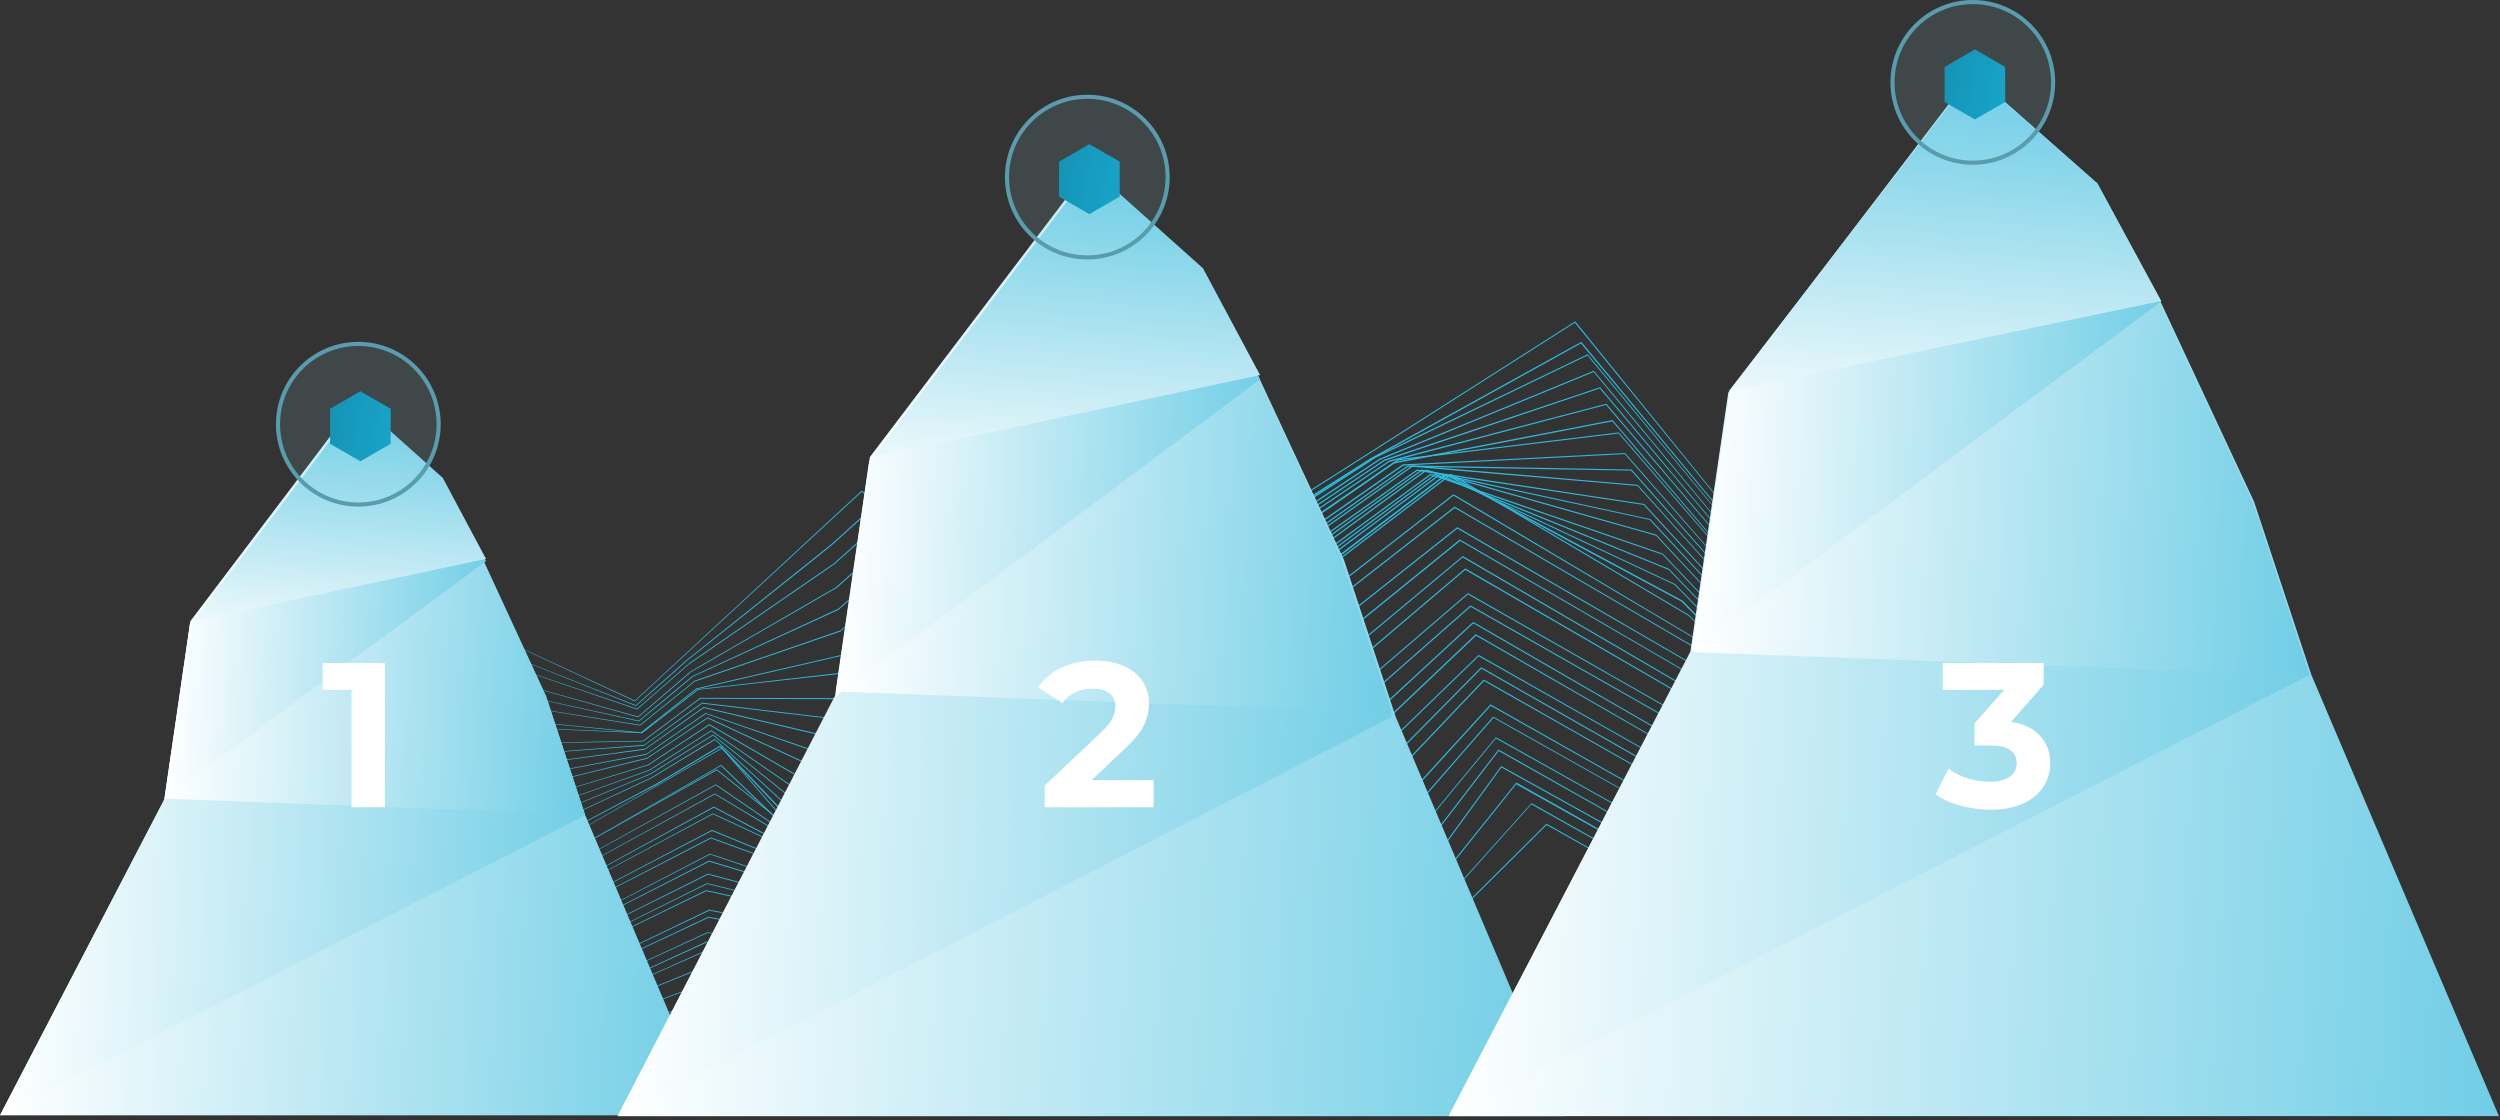 <?xml version="1.0" encoding="UTF-8"?>
<svg width="607px" height="272px" viewBox="0 0 607 272" version="1.1" xmlns="http://www.w3.org/2000/svg" xmlns:xlink="http://www.w3.org/1999/xlink">
    <rect x="0" y="0" width="607" height="272" fill="#333333" stroke="none"/>
    <!-- Generator: Sketch 52.3 (67297) - http://www.bohemiancoding.com/sketch -->
    <title>Group 54</title>
    <desc>Created with Sketch.</desc>
    <defs>
        <linearGradient x1="0%" y1="100%" x2="172.994%" y2="109.16%" id="linearGradient-1">
            <stop stop-color="#FFFFFF" offset="0%"></stop>
            <stop stop-color="#05A9D3" offset="100%"></stop>
        </linearGradient>
        <linearGradient x1="-7.563%" y1="114.463%" x2="18.278%" y2="-85.982%" id="linearGradient-2">
            <stop stop-color="#FFFFFF" offset="0%"></stop>
            <stop stop-color="#05A9D3" offset="100%"></stop>
        </linearGradient>
        <linearGradient x1="-91.839%" y1="50%" x2="172.994%" y2="109.16%" id="linearGradient-3">
            <stop stop-color="#007D9E" offset="0%"></stop>
            <stop stop-color="#05A9D3" offset="100%"></stop>
        </linearGradient>
    </defs>
    <g id="token" stroke="none" stroke-width="1" fill="none" fill-rule="evenodd">
        <g id="Group-54">
            <g id="Group-37-Copy" transform="translate(96, 78)" fill="#28BDE3">
                <polygon id="Path" transform="translate(199, 49) scale(-1, 1) translate(-199, -49) " points="0 98 33.336 96.53 33.297 96.572 111.484 0.084 111.562 0 111.64 0.084 234.131 78.131 234.014 78.131 284.721 41.166 284.799 41.124 284.877 41.208 339.877 92.119 339.799 92.119 398 65.235 339.877 92.287 339.838 92.287 339.799 92.245 284.721 41.376 284.877 41.376 234.17 78.383 234.092 78.467 234.014 78.383 111.523 0.294 111.679 0.294 33.336 96.614 33.336 96.614 33.336 96.614"></polygon>
                <path d="M0,101 L32.519,98.635 L32.48,98.635 L109.972,5.083 L110.05,5 L110.128,5.041 L141.515,22.383 L157.209,31.054 L161.152,33.211 L164.939,35.617 L172.551,40.43 L233.296,79.178 L233.139,79.178 L284.163,47.067 L284.241,47.026 L284.319,47.067 L291.034,53.124 L291.854,53.871 L292.713,54.576 L294.469,55.987 L297.983,58.808 L312.037,70.051 L326.091,81.294 C327.301,82.207 328.394,83.244 329.526,84.239 L332.883,87.226 L339.637,93.242 L339.559,93.242 L398,70.175 L339.598,93.408 L339.559,93.408 L339.52,93.366 L332.766,87.392 L329.409,84.405 C328.277,83.41 327.184,82.373 325.974,81.46 L311.92,70.258 L297.866,59.057 L294.352,56.236 L292.595,54.825 L291.737,54.12 L290.917,53.373 L284.202,47.316 L284.319,47.316 L233.296,79.51 L233.217,79.551 L233.139,79.51 L172.395,40.803 L164.822,35.949 L161.035,33.543 L157.131,31.385 L141.437,22.715 L110.05,5.332 L110.206,5.29 L32.519,98.718 L0,101 Z" id="Path" transform="translate(199, 53) scale(-1, 1) translate(-199, -53) "></path>
                <polygon id="Path" transform="translate(199, 56) scale(-1, 1) translate(-199, -56) " points="0 104 31.706 100.654 31.667 100.695 108.471 8.084 108.51 8 108.588 8.042 160.09 32.847 160.129 32.847 160.129 32.847 232.443 79.78 232.287 79.78 283.633 51.796 283.711 51.754 283.75 51.796 291.403 58.698 291.403 58.698 326.779 83.085 326.779 83.127 326.779 83.127 339.391 94.128 339.313 94.086 398 74.301 339.352 94.254 339.313 94.295 339.274 94.254 326.662 83.252 326.662 83.252 291.286 58.907 291.286 58.907 291.286 58.907 283.594 52.005 283.711 52.005 232.404 80.073 232.365 80.115 232.287 80.073 159.973 33.14 159.973 33.14 108.51 8.293 108.627 8.251 31.706 100.737 31.706 100.737 31.706 100.737"></polygon>
                <polygon id="Path" transform="translate(199, 60) scale(-1, 1) translate(-199, -60) " points="0 108 30.892 103.698 30.853 103.698 106.969 12.084 107.008 12 107.086 12.042 158.989 33.343 158.989 33.343 158.989 33.343 231.591 81.343 231.434 81.343 283.103 57.554 283.142 57.554 283.22 57.596 290.953 64.513 290.914 64.513 326.336 85.012 326.336 85.012 326.336 85.012 339.146 96.021 339.067 95.979 398 79.571 339.106 96.148 339.067 96.19 339.028 96.148 326.219 85.181 326.258 85.181 290.836 64.724 290.797 64.724 290.797 64.724 283.064 57.764 283.181 57.807 231.552 81.638 231.513 81.68 231.434 81.638 158.872 33.638 158.872 33.638 107.008 12.295 107.125 12.253 30.892 103.782 30.892 103.782 30.892 103.782"></polygon>
                <polygon id="Path" transform="translate(199, 63.5) scale(-1, 1) translate(-199, -63.5) " points="0 111 30.078 105.739 30.038 105.781 105.428 16.084 105.506 16 105.584 16.042 157.848 33.552 157.888 33.594 157.888 33.594 230.738 82.167 230.62 82.167 282.534 62.89 282.612 62.848 282.651 62.89 290.502 69.835 290.463 69.793 325.892 86.166 325.892 86.166 325.892 86.166 338.9 96.984 338.861 96.984 398 84.104 338.861 97.152 338.821 97.152 338.821 97.152 325.775 86.335 325.814 86.335 290.385 70.045 290.346 70.003 290.346 70.003 282.494 63.1 282.612 63.1 230.699 82.462 230.62 82.504 230.581 82.462 157.731 33.847 157.77 33.889 105.506 16.295 105.623 16.253 30.078 105.823 30.078 105.823 30.078 105.823"></polygon>
                <polygon id="Path" transform="translate(199, 67) scale(-1, 1) translate(-199, -67) " points="0 114 29.221 107.826 29.221 107.826 103.914 20.084 103.953 20 104.032 20.042 156.731 33.819 156.731 33.819 156.77 33.861 229.862 83.045 229.745 83.003 281.975 68.176 282.014 68.134 282.092 68.176 289.984 75.106 289.945 75.064 325.416 87.287 325.416 87.287 325.416 87.329 338.62 97.997 338.581 97.997 398 88.631 338.581 98.165 338.581 98.165 338.542 98.165 325.338 87.497 325.338 87.497 289.906 75.316 289.867 75.316 289.867 75.274 281.936 68.386 282.053 68.428 229.823 83.297 229.745 83.339 229.706 83.297 156.614 34.113 156.653 34.155 103.993 20.294 104.11 20.252 29.26 107.91 29.26 107.91 29.26 107.91"></polygon>
                <polygon id="Path" transform="translate(199, 71) scale(-1, 1) translate(-199, -71) " points="0 118 28.406 110.799 28.406 110.841 102.411 24.042 102.45 24 102.528 24 155.59 34.209 155.629 34.209 155.668 34.251 229.008 84.534 228.891 84.492 281.445 73.986 281.484 73.986 281.523 74.029 289.533 80.976 289.494 80.976 324.972 89.152 324.972 89.152 324.972 89.152 338.413 99.827 338.335 99.827 398 93.939 338.374 99.996 338.335 99.996 338.296 99.996 324.894 89.321 324.933 89.364 289.455 81.188 289.415 81.188 289.376 81.188 281.405 74.198 281.484 74.241 228.969 84.789 228.891 84.831 228.852 84.789 155.511 34.506 155.551 34.548 102.489 24.297 102.567 24.254 28.445 110.883 28.445 110.883 28.445 110.883"></polygon>
                <polygon id="Path" transform="translate(199, 73.5) scale(-1, 1) translate(-199, -73.5) " points="0 120 27.591 111.884 27.591 111.884 100.907 27.042 100.946 27 100.985 27 154.487 33.468 154.526 33.468 154.526 33.468 228.154 84.364 228.076 84.322 280.914 78.319 280.953 78.277 280.992 78.319 289.082 85.294 289.003 85.252 324.489 89.31 324.528 89.31 324.567 89.31 338.167 99.836 338.128 99.836 398 97.469 338.128 100.005 338.089 100.005 338.05 100.005 324.45 89.479 324.489 89.479 289.003 85.505 288.964 85.505 288.925 85.463 280.835 78.53 280.914 78.573 228.115 84.66 228.037 84.66 227.998 84.618 154.37 33.764 154.448 33.764 100.985 27.254 101.063 27.211 27.63 111.968 27.63 111.968 27.63 111.968"></polygon>
                <polygon id="Path" transform="translate(199, 78) scale(-1, 1) translate(-199, -78) " points="0 124 26.773 114.931 26.773 114.973 99.393 32.042 99.432 32 99.471 32 153.329 34.742 153.369 34.742 153.408 34.742 227.278 86.204 227.2 86.162 280.316 84.602 280.355 84.602 280.394 84.644 288.563 91.562 288.524 91.519 324.013 91.435 324.052 91.435 324.091 91.477 337.888 101.854 337.849 101.854 398 102.993 337.849 102.023 337.809 102.023 337.809 102.023 323.973 91.646 324.013 91.646 288.524 91.773 288.485 91.773 288.445 91.73 280.277 84.812 280.355 84.855 227.2 86.5 227.161 86.5 227.121 86.458 153.251 35.037 153.329 35.037 99.471 32.253 99.549 32.211 26.812 115.015 26.812 115.015 26.812 115.015"></polygon>
                <polygon id="Path" transform="translate(199, 81) scale(-1, 1) translate(-199, -81) " points="0 127 25.921 117.026 25.921 117.026 97.819 36.052 97.858 36.01 97.897 36.01 152.202 35 152.241 35 152.28 35.042 226.406 87.06 226.367 87.06 279.773 89.88 279.812 89.88 279.851 89.922 288.1 96.824 288.022 96.824 323.561 92.616 323.6 92.616 323.639 92.658 337.635 102.885 337.596 102.843 398 107.556 337.596 103.053 337.557 103.053 337.557 103.011 323.522 92.826 323.6 92.826 288.061 97.035 287.983 97.035 287.983 97.035 279.695 90.133 279.773 90.133 226.328 87.355 226.289 87.355 226.25 87.313 152.124 35.295 152.202 35.337 97.936 36.263 98.014 36.22 25.96 117.11 25.96 117.11 25.96 117.11"></polygon>
                <polygon id="Path" transform="translate(199, 82.5) scale(-1, 1) translate(-199, -82.5) " points="0 130 25.105 119.089 25.105 119.089 96.313 39.761 96.352 39.718 96.391 39.718 151.059 35 151.137 35 151.176 35.042 225.552 87.787 225.512 87.787 279.241 95.075 279.28 95.075 279.28 95.075 287.649 101.984 287.531 101.984 323.116 93.685 323.155 93.685 323.194 93.685 337.428 103.838 337.389 103.796 398 112.011 337.35 104.007 337.35 104.007 337.311 103.965 323.077 93.854 323.155 93.896 287.61 102.237 287.531 102.237 287.492 102.195 279.163 95.286 279.202 95.328 225.473 88.082 225.434 88.082 225.395 88.04 151.019 35.295 151.098 35.337 96.43 39.971 96.469 39.929 25.144 119.131 25.144 119.131 25.144 119.131"></polygon>
                <polygon id="Path" transform="translate(199, 84.5) scale(-1, 1) translate(-199, -84.5) " points="0 133 24.286 121.23 24.286 121.23 94.797 44.348 94.836 44.348 94.876 44.348 149.939 36 149.978 36 150.017 36.042 224.713 88.966 224.635 88.966 278.682 100.569 278.682 100.569 278.721 100.611 287.129 107.456 287.051 107.414 322.639 95.143 322.678 95.102 322.717 95.143 337.148 105.077 337.109 105.035 398 116.639 337.07 105.244 337.07 105.244 337.031 105.202 322.6 95.31 322.678 95.31 287.129 107.665 287.051 107.665 287.012 107.623 278.565 100.82 278.643 100.82 224.596 89.258 224.557 89.258 224.557 89.258 149.861 36.292 149.978 36.334 94.876 44.598 94.954 44.556 24.325 121.313 24.325 121.313 24.325 121.313"></polygon>
                <polygon id="Path" transform="translate(199, 86) scale(-1, 1) translate(-199, -86) " points="0 136 23.469 123.296 23.469 123.296 93.29 48.035 93.29 48.035 93.33 48.035 148.795 36 148.874 36 148.913 36.042 223.858 89.698 223.819 89.698 278.111 105.745 278.15 105.745 278.15 105.745 286.677 112.598 286.56 112.598 322.194 96.176 322.233 96.176 322.272 96.217 336.902 105.996 336.863 105.996 398 121.123 336.823 106.205 336.823 106.163 336.823 106.163 322.155 96.384 322.272 96.384 286.677 112.807 286.599 112.849 286.56 112.807 278.033 105.954 278.072 105.954 223.741 89.991 223.701 89.991 223.701 89.991 148.756 36.293 148.874 36.293 93.369 48.244 93.447 48.244 23.508 123.338 23.508 123.338 23.508 123.338"></polygon>
                <polygon id="Path" transform="translate(199, 88) scale(-1, 1) translate(-199, -88) " points="0 140 22.652 126.187 22.652 126.187 91.783 51.883 91.783 51.883 91.822 51.841 147.69 36 147.729 36 147.807 36.042 223.002 90.999 222.963 90.957 277.579 111.613 277.618 111.613 277.618 111.613 286.225 118.541 286.108 118.541 321.749 97.842 321.788 97.842 321.827 97.842 336.655 107.643 336.655 107.643 398 126.44 336.616 107.812 336.577 107.812 336.577 107.812 321.749 98.054 321.827 98.054 286.225 118.752 286.147 118.794 286.069 118.752 277.462 111.825 277.501 111.867 222.885 91.253 222.846 91.253 222.846 91.253 147.651 36.296 147.768 36.296 91.861 52.094 91.939 52.052 22.691 126.271 22.691 126.271 22.691 126.271"></polygon>
                <polygon id="Path" transform="translate(199, 90) scale(-1, 1) translate(-199, -90) " points="0 143 21.833 128.389 21.833 128.389 90.227 56.467 90.266 56.467 90.305 56.425 146.531 37.042 146.609 37 146.687 37.042 222.124 92.219 222.085 92.177 277.019 117.044 277.019 117.086 277.058 117.086 285.745 123.952 285.588 123.91 321.272 99.336 321.311 99.294 321.35 99.336 336.375 108.923 336.375 108.923 398 131.027 336.336 109.09 336.297 109.09 336.297 109.09 321.272 99.503 321.35 99.503 285.705 124.119 285.666 124.203 285.588 124.119 276.902 117.295 276.941 117.295 221.968 92.47 221.968 92.47 221.968 92.47 146.531 37.293 146.648 37.335 90.344 56.676 90.383 56.634 21.872 128.431 21.872 128.431 21.872 128.431"></polygon>
                <polygon id="Path" transform="translate(199, 91.5) scale(-1, 1) translate(-199, -91.5) " points="0 146 21.015 130.375 21.015 130.375 88.718 60.166 88.758 60.124 88.758 60.124 145.425 37.042 145.503 37 145.542 37.042 221.268 92.924 221.268 92.882 276.487 122.206 276.487 122.206 276.487 122.206 285.253 129.076 285.135 129.076 320.826 100.381 320.865 100.339 320.905 100.381 336.167 109.848 336.128 109.848 398 135.485 336.089 110.016 336.089 110.016 336.089 110.016 320.826 100.548 320.905 100.548 285.253 129.286 285.214 129.327 285.135 129.286 276.33 122.415 276.369 122.415 221.111 93.176 221.111 93.176 221.111 93.176 145.385 37.293 145.503 37.335 88.836 60.375 88.875 60.333 21.054 130.458 21.054 130.458 21.054 130.458"></polygon>
                <polygon id="Path" transform="translate(199, 93) scale(-1, 1) translate(-199, -93) " points="0 149 20.197 132.437 20.197 132.437 87.209 63.878 87.209 63.836 87.248 63.836 144.318 37.042 144.357 37 144.435 37.042 220.411 93.65 220.411 93.65 275.915 127.363 275.954 127.363 275.954 127.363 284.8 134.24 284.644 134.24 320.381 101.449 320.42 101.407 320.459 101.407 335.92 110.8 335.92 110.8 398 139.943 335.842 110.968 335.842 110.968 335.842 110.968 320.381 101.617 320.498 101.575 284.8 134.45 284.722 134.492 284.683 134.45 275.797 127.615 275.797 127.615 220.254 93.943 220.254 93.902 220.254 93.902 144.279 37.294 144.396 37.294 87.327 64.046 87.366 64.046 20.237 132.479 20.237 132.479 20.237 132.479"></polygon>
                <path d="M1,153 L12.09,142.878 L17.634,137.796 L20.407,135.255 L23.062,132.544 L44.187,110.945 L86.476,67.832 L143.798,37.042 L143.876,37 L143.954,37.042 L213.538,89.939 L217.872,93.242 L220.059,94.894 L222.284,96.461 L231.226,102.644 L249.11,115.011 L266.994,127.378 C269.962,129.453 272.969,131.486 275.936,133.603 L284.566,140.295 L284.41,140.295 L320.06,103.026 L320.099,102.983 L320.178,103.026 L329.705,108.743 L334.469,111.581 L335.68,112.3 C336.07,112.512 336.5,112.724 336.89,112.936 L339.35,114.249 L358.913,124.625 L398,145.377 L358.835,124.752 L339.272,114.46 L336.812,113.19 C336.421,112.978 335.992,112.766 335.601,112.555 L334.391,111.835 L329.627,108.997 L320.099,103.28 L320.217,103.28 L284.605,140.591 L284.527,140.676 L284.449,140.633 L275.819,133.942 C272.851,131.867 269.845,129.792 266.877,127.759 L248.954,115.392 L231.031,103.026 L222.089,96.842 L219.863,95.275 L217.677,93.624 L213.342,90.32 L143.798,37.381 L143.954,37.381 L86.632,68.128 L86.671,68.128 L44.304,111.072 L23.14,132.587 L20.485,135.297 L17.713,137.838 L12.168,142.878 L1,153 Z" id="Path" transform="translate(199.5, 95) scale(-1, 1) translate(-199.5, -95) "></path>
                <polygon id="Path" transform="translate(199.5, 96) scale(-1, 1) translate(-199.5, -96) " points="1 155 84.97 71.278 84.97 71.278 84.97 71.278 142.694 37.042 142.772 37 142.811 37.042 284.114 144.624 283.997 144.624 319.655 103.54 319.694 103.498 319.733 103.54 398 148.909 319.655 103.708 319.772 103.708 284.153 144.792 284.075 144.876 283.997 144.834 142.655 37.294 142.811 37.294 85.087 71.488 85.087 71.446"></polygon>
                <polygon id="Path" transform="translate(199.5, 100) scale(-1, 1) translate(-199.5, -100) " points="1 158 83.633 76.779 83.633 76.779 83.633 76.779 142.016 42.042 142.094 42 142.172 42.042 278.189 147.858 278.033 147.858 319.857 107.754 319.936 107.712 319.975 107.754 398 152.718 319.897 107.923 320.014 107.923 278.228 148.069 278.15 148.111 278.072 148.069 142.016 42.296 142.172 42.296 83.751 76.948 83.751 76.948"></polygon>
                <polygon id="Path" transform="translate(199, 101) scale(-1, 1) translate(-199, -101) " points="0 157 81.494 79.687 81.534 79.687 81.534 79.645 140.756 45.042 140.834 45 140.874 45.042 271.961 147.304 271.805 147.304 319.911 108.815 319.95 108.773 320.028 108.815 398 152.612 319.95 109.024 320.028 108.982 271.961 147.513 271.883 147.555 271.805 147.513 140.717 45.293 140.874 45.293 81.612 79.854 81.651 79.854"></polygon>
                <polygon id="Path" transform="translate(199, 104.5) scale(-1, 1) translate(-199, -104.5) " points="0 159 80.156 84.833 80.195 84.833 80.195 84.833 140.077 50.042 140.155 50 140.233 50.042 266.025 149.625 265.868 149.625 320.153 112.458 320.193 112.417 320.232 112.458 398 155.458 320.153 112.625 320.271 112.625 266.025 149.833 265.947 149.917 265.868 149.833 140.077 50.292 140.233 50.292 80.273 85.042 80.312 85"></polygon>
                <polygon id="Path" transform="translate(199, 106.5) scale(-1, 1) translate(-199, -106.5) " points="0 160 78.849 88.345 78.849 88.345 78.888 88.345 139.462 53.042 139.541 53 139.619 53.042 260.103 150.86 259.946 150.86 320.404 114.676 320.443 114.634 320.482 114.676 398 157.275 320.404 114.844 320.482 114.844 260.064 151.111 260.025 151.153 259.946 151.111 139.423 53.293 139.58 53.293 78.966 88.513 79.005 88.513"></polygon>
                <polygon id="Path" transform="translate(199, 109.5) scale(-1, 1) translate(-199, -109.5) " points="0 162 77.511 92.872 77.511 92.872 77.511 92.83 138.784 57.042 138.862 57 138.94 57.084 254.169 153.095 254.013 153.095 320.646 117.856 320.685 117.856 320.724 117.856 398 160.101 320.646 118.067 320.724 118.067 254.13 153.348 254.052 153.391 254.013 153.348 138.784 57.295 138.94 57.295 77.628 93.041 77.628 93.041"></polygon>
                <polygon id="Path" transform="translate(199, 111) scale(-1, 1) translate(-199, -111) " points="0 162 76.204 96.02 76.204 96.02 76.204 96.02 138.169 60.042 138.248 60 138.326 60.084 248.251 153.458 248.095 153.416 320.857 119.5 320.896 119.458 320.935 119.5 398 160.948 320.857 119.668 320.935 119.668 248.212 153.668 248.134 153.71 248.056 153.668 138.13 60.295 138.287 60.337 76.322 96.23 76.322 96.188"></polygon>
                <polygon id="Path" transform="translate(199, 115) scale(-1, 1) translate(-199, -115) " points="0 164 74.867 101.825 74.867 101.825 74.867 101.825 137.53 66.042 137.569 66 137.647 66.042 242.281 155.896 242.164 155.854 321.099 123.52 321.138 123.52 321.177 123.52 398 163.834 321.099 123.728 321.177 123.728 242.242 156.145 242.203 156.145 242.125 156.103 137.491 66.249 137.647 66.291 74.984 101.992 74.984 101.992"></polygon>
                <polygon id="Path" transform="translate(199, 117) scale(-1, 1) translate(-199, -117) " points="0 164.335 73.562 105.114 73.562 105.114 73.562 105.073 136.877 69.042 136.955 69 137.034 69.042 236.367 156.522 236.25 156.481 321.349 125.353 321.388 125.353 321.427 125.353 398 165 321.349 125.561 321.388 125.561 236.328 156.771 236.25 156.813 236.211 156.73 136.838 69.249 136.995 69.291 73.64 105.281 73.679 105.281"></polygon>
                <polygon id="Path" transform="translate(199, 121) scale(-1, 1) translate(-199, -121) " points="0 167.517 72.225 110.086 72.225 110.086 72.225 110.086 136.238 73.042 136.316 73 136.355 73.042 230.44 159.845 230.322 159.803 321.591 129.286 321.591 129.244 321.63 129.286 398 169 321.552 129.456 321.63 129.456 230.4 160.099 230.322 160.142 230.244 160.099 136.199 73.297 136.355 73.297 72.303 110.298 72.303 110.256"></polygon>
                <polygon id="Path" transform="translate(199, 123) scale(-1, 1) translate(-199, -123) " points="0 167.672 70.882 113.329 70.921 113.329 70.921 113.329 135.586 76.042 135.664 76 135.742 76.042 224.53 160.308 224.413 160.266 321.801 130.978 321.84 130.978 321.88 130.978 398 170 321.801 131.19 321.88 131.19 224.491 160.604 224.413 160.604 224.334 160.562 135.547 76.296 135.703 76.296 70.999 113.498 70.999 113.498"></polygon>
                <polygon id="Path" transform="translate(199, 126.5) scale(-1, 1) translate(-199, -126.5) " points="0 168.865 69.545 118.161 69.545 118.161 69.585 118.161 134.947 81.042 135.025 81 135.064 81.084 218.605 161.884 218.448 161.842 322.043 134.129 322.083 134.129 322.122 134.129 398 172 322.043 134.338 322.083 134.338 218.527 162.177 218.448 162.177 218.409 162.135 134.908 81.293 135.064 81.293 69.663 118.328 69.663 118.328"></polygon>
                <polygon id="Path" transform="translate(199, 129) scale(-1, 1) translate(-199, -129) " points="0 169.949 68.242 121.764 68.242 121.764 68.242 121.764 134.295 84.042 134.373 84 134.452 84.084 212.699 163.283 212.543 163.241 322.293 136.447 322.332 136.405 322.332 136.447 398 174 322.254 136.616 322.332 136.616 212.621 163.536 212.543 163.578 212.504 163.494 134.256 84.295 134.412 84.295 68.359 121.975 68.359 121.932"></polygon>
                <polygon id="Path" transform="translate(199, 131) scale(-1, 1) translate(-199, -131) " points="0 170.113 66.907 124.997 66.907 124.997 66.907 124.997 133.657 87.042 133.735 87 133.813 87.084 206.777 163.753 206.621 163.71 322.496 138.14 322.535 138.14 322.574 138.14 398 175 322.496 138.351 322.535 138.351 206.699 164.005 206.621 164.047 206.543 163.963 133.618 87.295 133.774 87.295 66.985 125.166 67.024 125.166"></polygon>
                <polygon id="Path" transform="translate(200, 136) scale(-1, 1) translate(-200, -136) " points="1 173.281 66.526 131.269 134.005 93.084 134.083 93 134.162 93.084 201.876 167.225 201.719 167.183 323.745 142.876 323.784 142.876 323.823 142.876 399 179 323.745 143.086 323.784 143.086 201.758 167.519 201.68 167.519 201.641 167.477 133.966 93.294 134.123 93.336 66.643 131.437"></polygon>
                <path d="M1,173.367 L33.812,153.427 L50.218,143.478 L58.421,138.525 L62.522,136.048 C63.889,135.208 65.257,134.369 66.663,133.613 L133.38,96.042 L133.458,96 L133.536,96.084 L195.957,167.7 L195.801,167.658 L323.962,144.612 L324.001,144.612 L324.041,144.612 L399,180 L323.962,144.822 L324.001,144.822 L195.879,168.036 L195.801,168.036 L195.762,167.952 L133.302,96.21 L133.458,96.252 L66.702,133.739 C65.296,134.495 63.928,135.334 62.561,136.174 L58.46,138.651 L50.257,143.604 L33.851,153.511 L1,173.367 Z" id="Path" transform="translate(200, 138) scale(-1, 1) translate(-200, -138) "></path>
                <path d="M1,175.618 L33.851,156.827 C44.788,150.577 55.765,144.286 66.741,138.078 L132.716,101.042 L132.794,101 L132.872,101.084 L190.02,170.249 L189.863,170.207 L324.197,148.354 L324.236,148.354 L324.275,148.354 L399,183 L324.197,148.522 L324.236,148.522 L189.942,170.501 L189.863,170.501 L189.824,170.417 L132.716,101.21 L132.872,101.252 L66.858,138.204 L1,175.618 Z" id="Path" transform="translate(200, 142) scale(-1, 1) translate(-200, -142) "></path>
                <polygon id="Path" transform="translate(200, 144.5) scale(-1, 1) translate(-200, -144.5) " points="1 176.692 33.926 158.848 50.369 149.947 58.61 145.496 62.711 143.25 66.813 140.961 132.078 104.042 132.156 104 132.235 104.085 184.103 171.564 183.986 171.479 324.438 150.625 324.478 150.625 324.517 150.625 399 185 324.438 150.837 324.478 150.837 184.025 171.86 183.908 171.86 183.869 171.776 132.039 104.254 132.195 104.297 66.891 141.13 62.79 143.419 58.689 145.666 50.447 150.116 33.965 158.975"></polygon>
                <polygon id="Path" transform="translate(200, 147) scale(-1, 1) translate(-200, -147) " points="1 176.976 33.997 160.599 50.477 152.41 58.716 148.316 60.786 147.272 61.333 147.021 61.801 146.77 62.817 146.185 66.878 143.929 131.428 108.042 131.545 108 131.584 108.084 178.21 172.213 178.054 172.13 324.687 152.745 324.726 152.745 324.726 152.786 399 186 324.648 152.953 324.726 152.953 178.093 172.506 178.015 172.506 177.976 172.422 131.389 108.251 131.545 108.292 66.956 144.138 62.895 146.352 61.879 146.937 61.372 147.188 60.864 147.439 58.794 148.483 50.555 152.536 34.036 160.682"></polygon>
                <path d="M1,179.958 L33.06,163.789 L49.071,155.705 L57.076,151.663 L59.068,150.653 L59.575,150.4 L60.083,150.105 L61.059,149.558 L64.964,147.368 L127.757,112.042 L127.835,112 L127.913,112.084 L152.32,142.526 L164.542,157.726 C166.573,160.253 168.565,162.821 170.595,165.389 L176.609,173.095 L176.453,173.053 L290.206,160.716 L318.596,157.053 L322.149,156.632 C322.735,156.589 323.321,156.463 323.945,156.463 C324.258,156.505 324.531,156.632 324.844,156.716 C325.117,156.8 325.429,156.926 325.703,157.011 C327.968,157.853 330.193,158.737 332.419,159.663 C336.871,161.474 341.323,163.326 345.775,165.179 C354.678,168.926 363.542,172.716 372.407,176.505 C381.271,180.295 390.136,184.084 399,188 C390.136,184.126 381.271,180.379 372.368,176.589 C363.503,172.8 354.6,169.053 345.696,165.347 C341.245,163.495 336.793,161.642 332.341,159.832 C330.115,158.947 327.89,158.021 325.625,157.221 C325.078,157.011 324.492,156.8 323.945,156.674 C323.399,156.674 322.774,156.8 322.188,156.842 L318.635,157.305 L290.245,161.011 L176.492,173.474 L176.414,173.474 L176.375,173.389 L170.361,165.684 C168.369,163.116 166.378,160.547 164.347,158.021 L152.163,142.779 L127.796,112.337 L127.952,112.379 L65.042,147.537 L61.098,149.726 L60.122,150.274 L59.614,150.568 L59.107,150.821 L57.115,151.832 L49.11,155.874 L33.06,163.916 L1,179.958 Z" id="Path" transform="translate(200, 150) scale(-1, 1) translate(-200, -150) "></path>
                <path d="M1,183.242 L32.129,167.416 L47.674,159.524 L55.447,155.578 L57.4,154.612 L57.868,154.361 L58.337,154.109 L59.274,153.563 L63.102,151.422 L124.071,117.042 L124.15,117 L124.228,117.084 L149.732,145.503 L162.504,159.734 C164.653,162.085 166.684,164.561 168.754,166.996 L174.925,174.3 L174.808,174.258 L289.169,164.645 C298.66,163.47 308.151,162.252 317.681,161.119 L321.236,160.699 C321.822,160.615 322.407,160.573 323.032,160.531 C323.345,160.531 323.657,160.615 323.931,160.657 C324.243,160.741 324.517,160.783 324.79,160.867 C327.094,161.539 329.36,162.336 331.664,163.176 C336.195,164.813 340.726,166.534 345.217,168.255 C354.24,171.74 363.223,175.308 372.167,178.96 L385.603,184.417 L392.321,187.187 C394.547,188.111 396.813,189.035 399,190 C396.774,189.035 394.547,188.111 392.321,187.187 L385.603,184.459 L372.167,179.044 C363.184,175.476 354.201,171.907 345.178,168.423 C340.687,166.702 336.156,164.981 331.625,163.344 C329.36,162.546 327.094,161.707 324.79,161.077 C324.517,160.993 324.204,160.909 323.931,160.867 C323.657,160.783 323.345,160.741 323.071,160.741 C322.486,160.783 321.9,160.825 321.275,160.909 L317.721,161.329 C308.229,162.462 298.738,163.68 289.208,164.897 L174.847,174.594 L174.769,174.594 L174.73,174.552 L168.558,167.248 C166.488,164.813 164.457,162.336 162.309,159.986 L149.576,145.671 L124.111,117.21 L124.267,117.252 L63.219,151.548 L59.392,153.689 L58.454,154.235 L57.985,154.486 L57.517,154.738 L55.564,155.704 L47.791,159.65 L32.207,167.5 L1,183.242 Z" id="Path" transform="translate(200, 153.5) scale(-1, 1) translate(-200, -153.5) "></path>
                <path d="M1,186.48 L31.186,171.05 L46.259,163.356 L53.796,159.509 L55.67,158.547 C55.983,158.38 56.295,158.213 56.608,158.045 L57.545,157.544 L61.255,155.453 L120.416,122.042 L120.494,122 L120.572,122.042 L147.165,148.47 L160.481,161.683 C162.746,163.816 164.816,166.2 166.924,168.499 L173.29,175.441 L173.172,175.399 L288.097,168.541 C297.626,167.37 307.154,166.2 316.721,165.154 C317.932,165.029 319.103,164.903 320.314,164.778 C320.9,164.736 321.524,164.652 322.11,164.611 C322.735,164.611 323.321,164.736 323.906,164.82 C326.249,165.321 328.553,166.074 330.896,166.785 C335.504,168.249 340.073,169.838 344.642,171.427 C353.78,174.646 362.839,178.033 371.899,181.462 C376.429,183.177 380.959,184.891 385.489,186.648 L392.244,189.282 L395.642,190.62 C396.774,191.08 397.907,191.498 399,192 C397.907,191.498 396.774,191.08 395.642,190.62 L392.244,189.282 L385.45,186.689 C380.92,184.975 376.39,183.26 371.86,181.546 C362.8,178.159 353.702,174.814 344.564,171.594 C339.995,170.005 335.426,168.416 330.818,166.952 C328.514,166.241 326.21,165.53 323.867,165.029 C323.282,164.903 322.696,164.778 322.11,164.82 C321.524,164.861 320.9,164.903 320.314,164.987 C319.103,165.112 317.932,165.238 316.721,165.363 C307.193,166.45 297.665,167.621 288.097,168.792 L173.172,175.775 L173.094,175.775 L173.055,175.734 L166.729,168.708 C164.581,166.409 162.551,164.025 160.286,161.892 L147.009,148.679 L120.416,122.251 L120.572,122.251 L61.333,155.578 L57.623,157.669 L56.686,158.171 C56.373,158.338 56.061,158.505 55.748,158.673 L53.874,159.634 L46.337,163.481 L31.225,171.134 L1,186.48 Z" id="Path" transform="translate(200, 157) scale(-1, 1) translate(-200, -157) "></path>
            </g>
            <g id="Group-10-Copy-3" transform="translate(0, 97)">
                <polygon id="Path-3" fill="url(#linearGradient-1)" points="0 173.795 39.908 97.121 46.164 54.356 86.348 1.795 106.778 19.903 117.272 39.386 132.671 72.377 142.115 100.977 173 173.795"></polygon>
                <polygon id="Path-3" fill="url(#linearGradient-1)" points="0 173.795 39.876 97.121 46.126 54.356 86.278 1.795 106.692 19.903 117.177 39.386 132.564 72.377 142 100.977"></polygon>
                <polygon id="Path-3" fill="url(#linearGradient-1)" points="40 96.908 46.243 53.79 86.346 0.795 106.735 19.053 117.207 38.696 132.575 71.96 142 100.795"></polygon>
                <polygon id="Path-3" fill="url(#linearGradient-1)" points="40 96.795 46.307 54.177 86.821 1.795 107.42 19.841 118 39.258"></polygon>
                <polygon id="Path-3" fill="url(#linearGradient-2)" points="47 53.795 87.123 0.795 107.522 19.054 118 38.7"></polygon>
            </g>
            <g id="Group-7-Copy-3" transform="translate(67, 83)">
                <polygon id="Star" fill="url(#linearGradient-3)" points="20.5 29 13.139 24.75 13.139 16.25 20.5 12 27.861 16.25 27.861 24.75"></polygon>
                <circle id="Oval" stroke="#589CAD" fill-opacity="0.12" fill="#9EDEEE" cx="20" cy="20" r="19.5"></circle>
            </g>
            <polygon id="1-copy" fill="#FFFFFF" points="93.45 161 93.45 196 85.35 196 85.35 167.5 78.35 167.5 78.35 161"></polygon>
            <g id="Group-10-Copy-5" transform="translate(149, 41)">
                <polygon id="Path-3" fill="url(#linearGradient-1)" points="0.95 230.01 54.007 127.926 62.324 70.989 115.747 1.01 142.909 25.118 156.86 51.058 177.333 94.982 189.888 133.059 230.95 230.01"></polygon>
                <polygon id="Path-3" fill="url(#linearGradient-1)" points="0.95 230.01 53.744 127.926 62.019 70.989 115.177 1.01 142.204 25.118 156.086 51.058 176.457 94.982 188.95 133.059"></polygon>
                <polygon id="Path-3" fill="url(#linearGradient-1)" points="53.95 126.878 62.213 69.963 115.29 0.01 142.276 24.109 156.136 50.039 176.476 93.947 188.95 132.01"></polygon>
                <polygon id="Path-3" fill="url(#linearGradient-1)" points="53.95 128.01 62.278 71.036 115.778 1.01 142.979 25.134 156.95 51.091"></polygon>
                <polygon id="Path-3" fill="url(#linearGradient-2)" points="62.95 70.01 116.07 0.01 143.078 24.125 156.95 50.072"></polygon>
            </g>
            <g id="Group-7-Copy-4" transform="translate(244, 23)">
                <polygon id="Star" fill="url(#linearGradient-3)" points="20.5 29 13.139 24.75 13.139 16.25 20.5 12 27.861 16.25 27.861 24.75"></polygon>
                <circle id="Oval" stroke="#589CAD" fill-opacity="0.12" fill="#9EDEEE" cx="20" cy="20" r="19.5"></circle>
            </g>
            <path d="M280.1,189.4 L280.1,196 L253.65,196 L253.65,190.75 L267.15,178 C268.583,176.633 269.55,175.458 270.05,174.475 C270.55,173.492 270.8,172.517 270.8,171.55 C270.8,170.15 270.325,169.075 269.375,168.325 C268.425,167.575 267.033,167.2 265.2,167.2 C263.667,167.2 262.283,167.492 261.05,168.075 C259.817,168.658 258.783,169.533 257.95,170.7 L252.05,166.9 C253.417,164.867 255.3,163.275 257.7,162.125 C260.1,160.975 262.85,160.4 265.95,160.4 C268.55,160.4 270.825,160.825 272.775,161.675 C274.725,162.525 276.242,163.725 277.325,165.275 C278.408,166.825 278.95,168.65 278.95,170.75 C278.95,172.65 278.55,174.433 277.75,176.1 C276.95,177.767 275.4,179.667 273.1,181.8 L265.05,189.4 L280.1,189.4 Z" id="2-copy" fill="#FFFFFF"></path>
            <g id="Group-10-Copy-6" transform="translate(351, 18)">
                <polygon id="Path-3" fill="url(#linearGradient-1)" points="0.74 253 59.564 140.217 68.785 77.314 128.016 0 158.13 26.635 173.597 55.293 196.296 103.821 210.216 145.889 255.74 253"></polygon>
                <polygon id="Path-3" fill="url(#linearGradient-1)" points="0.74 253 59.431 140.217 68.631 77.314 127.727 0 157.773 26.635 173.205 55.293 195.852 103.821 209.74 145.889"></polygon>
                <polygon id="Path-3" fill="url(#linearGradient-1)" points="59.74 140.324 68.921 77.373 127.896 0 157.88 26.656 173.28 55.335 195.881 103.9 209.74 146"></polygon>
                <polygon id="Path-3" fill="url(#linearGradient-1)" points="59.74 140 68.958 77.194 128.172 0 158.277 26.594 173.74 55.208"></polygon>
                <polygon id="Path-3" fill="url(#linearGradient-2)" points="68.74 77 128.077 0 158.245 26.527 173.74 55.069"></polygon>
            </g>
            <g id="Group-7-Copy-5" transform="translate(459, 0)">
                <polygon id="Star" fill="url(#linearGradient-3)" points="20.5 29 13.139 24.75 13.139 16.25 20.5 12 27.861 16.25 27.861 24.75"></polygon>
                <circle id="Oval" stroke="#589CAD" fill-opacity="0.12" fill="#9EDEEE" cx="20" cy="20" r="19.5"></circle>
            </g>
            <path d="M488.3,175.25 C491.367,175.75 493.717,176.892 495.35,178.675 C496.983,180.458 497.8,182.667 497.8,185.3 C497.8,187.333 497.267,189.208 496.2,190.925 C495.133,192.642 493.508,194.017 491.325,195.05 C489.142,196.083 486.467,196.6 483.3,196.6 C480.833,196.6 478.408,196.275 476.025,195.625 C473.642,194.975 471.617,194.05 469.95,192.85 L473.1,186.65 C474.433,187.65 475.975,188.425 477.725,188.975 C479.475,189.525 481.267,189.8 483.1,189.8 C485.133,189.8 486.733,189.408 487.9,188.625 C489.067,187.842 489.65,186.733 489.65,185.3 C489.65,182.433 487.467,181 483.1,181 L479.4,181 L479.4,175.65 L486.6,167.5 L471.7,167.5 L471.7,161 L496.2,161 L496.2,166.25 L488.3,175.25 Z" id="3-copy" fill="#FFFFFF"></path>
        </g>
    </g>
</svg>